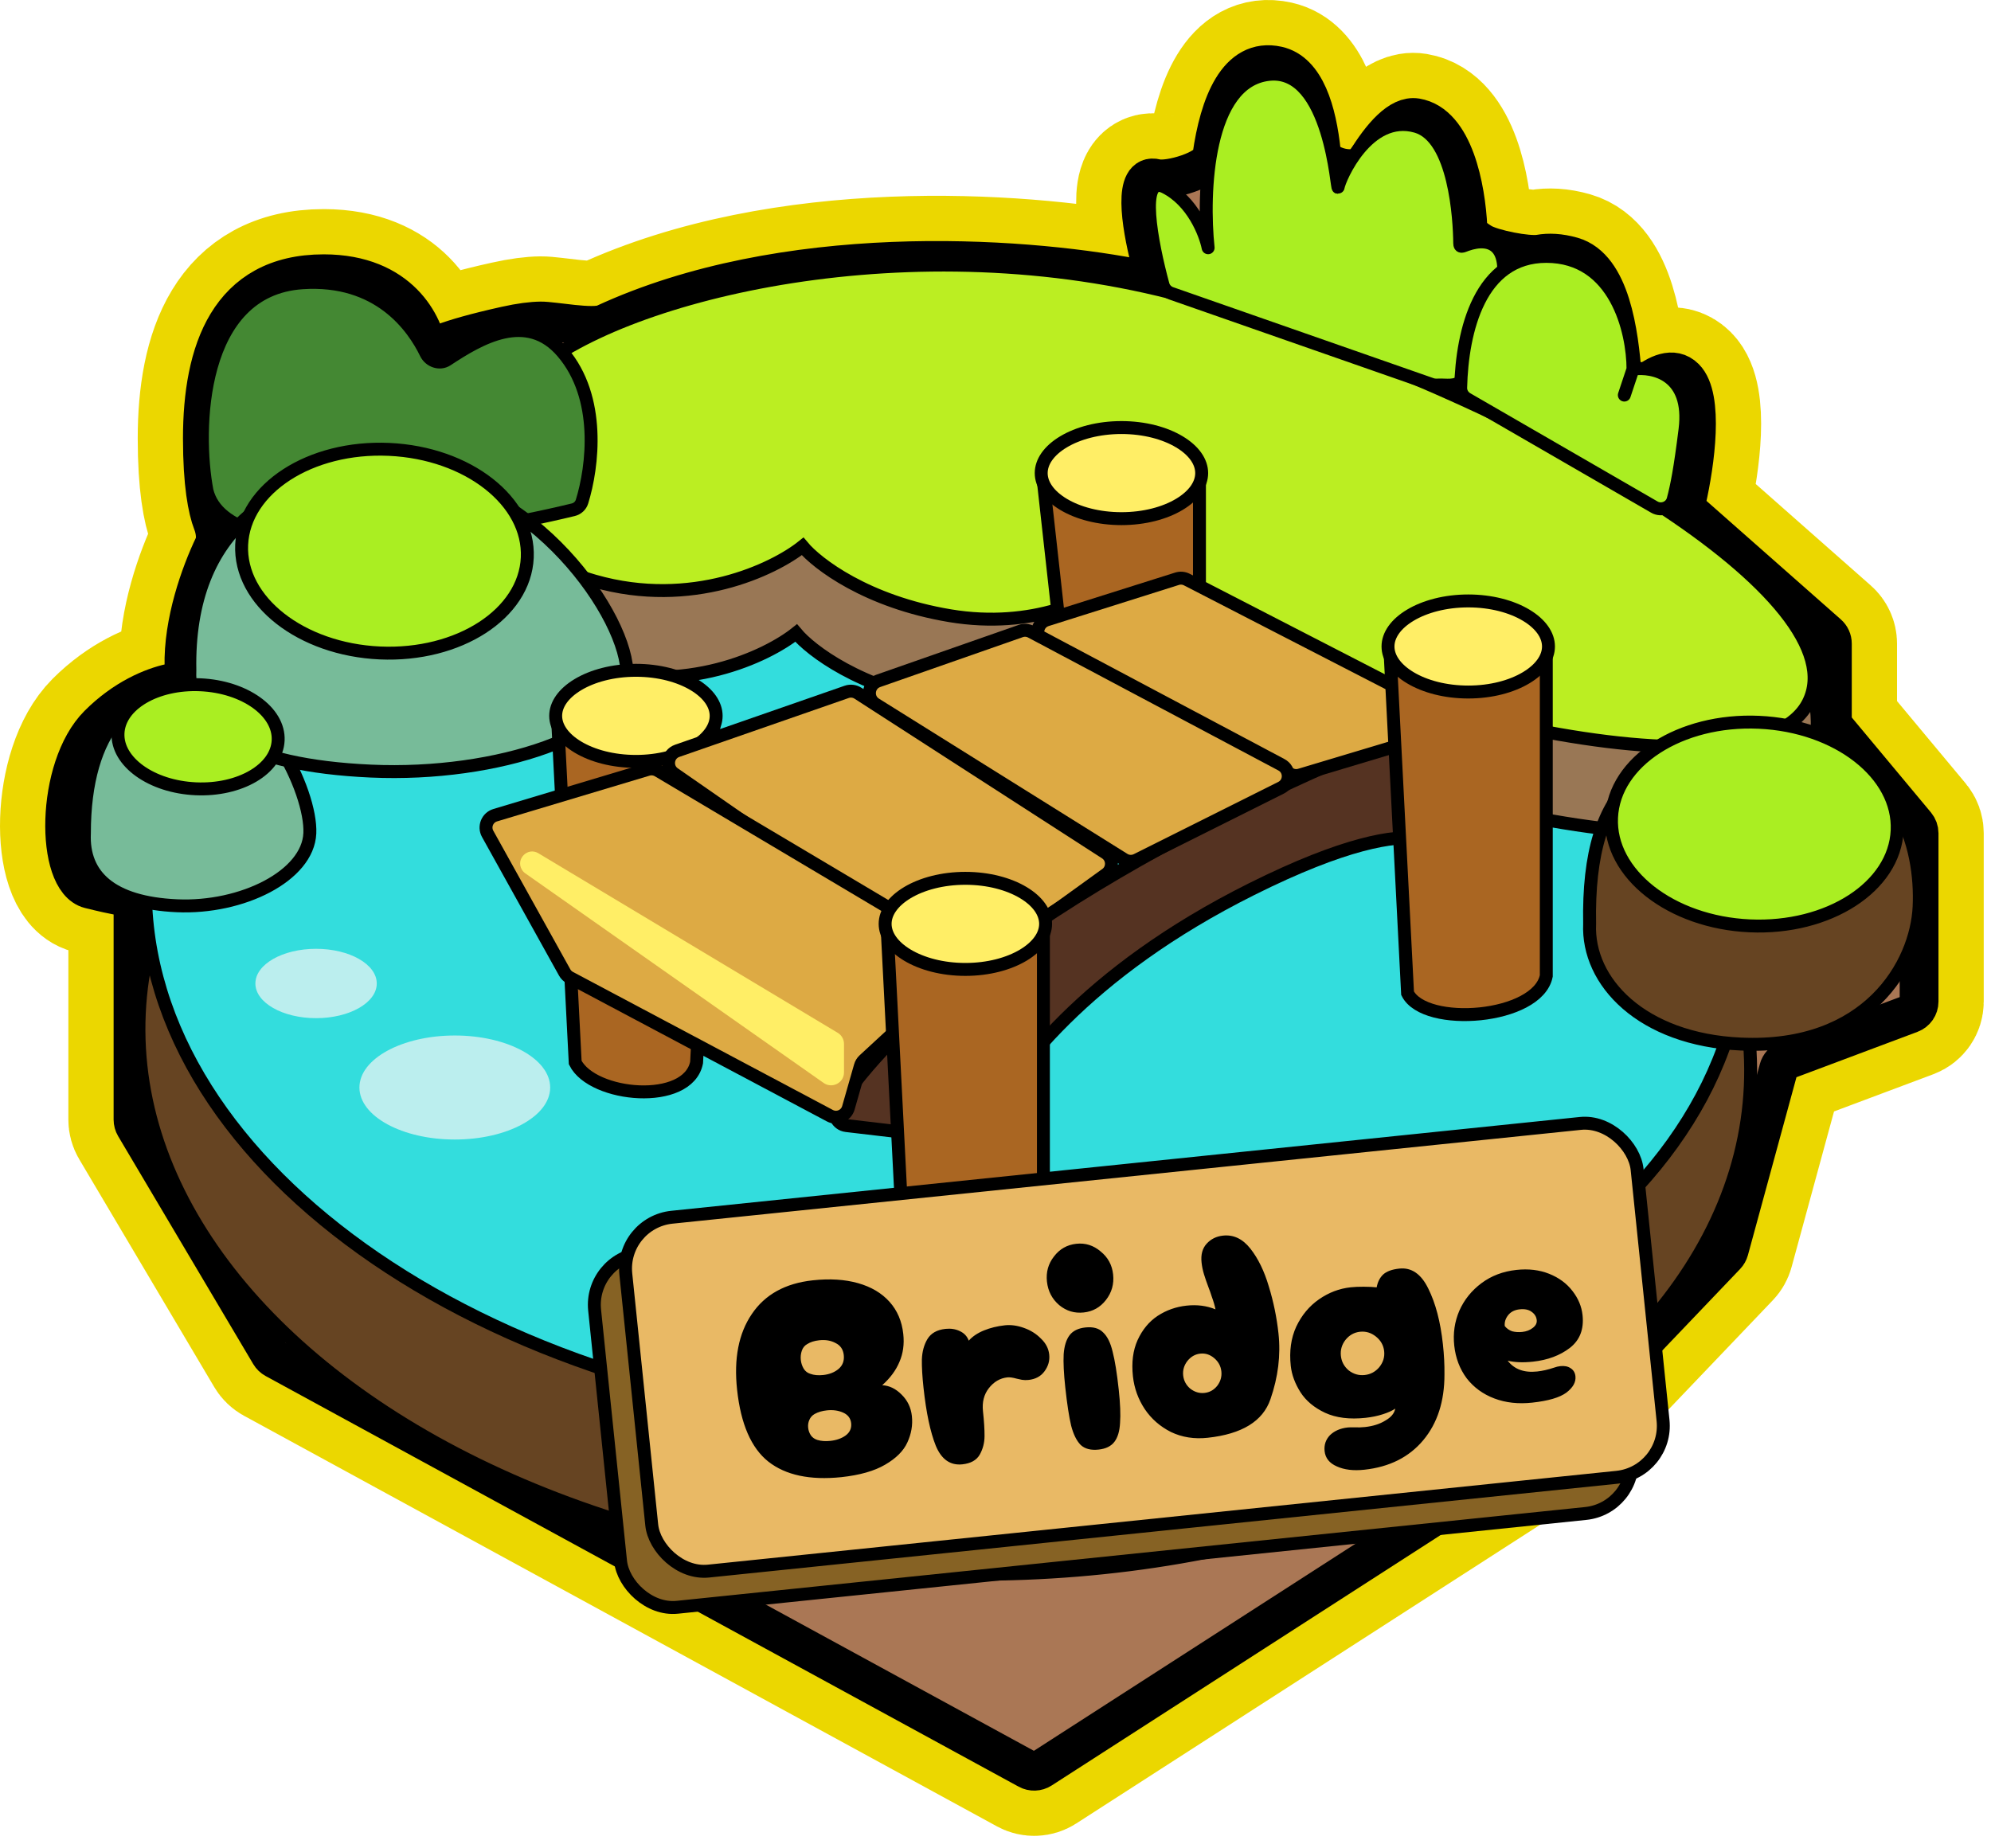 <svg width="154" height="143" viewBox="0 0 154 143" fill="none" xmlns="http://www.w3.org/2000/svg">
  <path d="M10.288 86.626V70.464C10.288 69.911 9.842 69.425 9.3 69.323C8.759 69.222 7.986 69.056 6.935 68.793C4.253 68.122 4.253 59.404 7.606 56.051C9.627 54.029 11.776 53.15 13.191 52.84C13.778 52.711 14.244 52.17 14.23 51.569C14.146 48.117 15.49 44.378 16.519 42.226C16.764 41.712 16.639 40.968 16.432 40.438C16.04 39.431 15.653 37.45 15.653 33.92C15.653 27.214 17.665 21.178 25.042 21.178C30.944 21.178 32.866 25.202 33.09 27.214C33.09 26.99 34.297 26.275 39.125 25.202C40.258 24.95 41.142 24.841 41.826 24.834C42.815 24.822 45.858 25.448 46.756 25.032C60.62 18.623 78.644 19.779 87.737 21.501C88.492 21.644 89.147 20.934 88.959 20.189C88.203 17.208 87.638 13.355 89.422 13.801C90.426 14.052 93.586 13.125 93.73 12.101C94.295 8.075 95.718 4.396 98.811 5.083C100.977 5.564 101.874 8.582 102.206 11.764C102.328 12.936 105.007 13.544 105.623 12.539C106.868 10.506 108.277 8.896 109.541 9.107C112.459 9.593 113.393 14.523 113.543 17.606C113.566 18.097 114.186 18.522 114.606 18.776C115.409 19.263 118.164 19.815 119.089 19.652C119.788 19.529 120.627 19.555 121.613 19.837C124.587 20.687 125.234 25.798 125.485 29.11C125.549 29.955 126.507 30.285 127.166 29.751C128.156 28.948 129.411 28.306 130.331 29.226C131.83 30.725 131.118 35.834 130.471 38.695C130.389 39.059 130.507 39.441 130.787 39.688L141.393 49.046C141.608 49.236 141.731 49.509 141.731 49.796V55.689C141.731 55.923 141.813 56.149 141.963 56.329L148.206 63.82C148.356 64 148.438 64.227 148.438 64.461V77.489C148.438 77.906 148.179 78.279 147.789 78.425L138.187 82.026C137.886 82.139 137.658 82.389 137.573 82.699L133.751 96.715C133.707 96.875 133.624 97.022 133.509 97.142L119.683 111.627C119.628 111.684 119.567 111.735 119.501 111.777L80.533 136.876C80.225 137.074 79.834 137.088 79.512 136.913L21.26 105.139C21.102 105.052 20.97 104.925 20.878 104.77L10.428 87.136C10.336 86.981 10.288 86.805 10.288 86.626Z" fill="#AA7755" stroke="#EBD700" stroke-width="10" stroke-linecap="round" stroke-linejoin="round"/>
  <path d="M10.288 86.626V70.464C10.288 69.911 9.842 69.425 9.3 69.323C8.759 69.222 7.986 69.056 6.935 68.793C4.253 68.122 4.253 59.404 7.606 56.051C9.627 54.029 11.776 53.15 13.191 52.84C13.778 52.711 14.244 52.17 14.23 51.569C14.146 48.117 15.49 44.378 16.519 42.226C16.764 41.712 16.639 40.968 16.432 40.438C16.04 39.431 15.653 37.45 15.653 33.92C15.653 27.214 17.665 21.178 25.042 21.178C30.944 21.178 32.866 25.202 33.09 27.214C33.09 26.99 34.297 26.275 39.125 25.202C40.258 24.95 41.142 24.841 41.826 24.834C42.815 24.822 45.858 25.448 46.756 25.032C60.62 18.623 78.644 19.779 87.737 21.501C88.492 21.644 89.147 20.934 88.959 20.189C88.203 17.208 87.638 13.355 89.422 13.801C90.426 14.052 93.586 13.125 93.73 12.101C94.295 8.075 95.718 4.396 98.811 5.083C100.977 5.564 101.874 8.582 102.206 11.764C102.328 12.936 105.007 13.544 105.623 12.539C106.868 10.506 108.277 8.896 109.541 9.107C112.459 9.593 113.393 14.523 113.543 17.606C113.566 18.097 114.186 18.522 114.606 18.776C115.409 19.263 118.164 19.815 119.089 19.652C119.788 19.529 120.627 19.555 121.613 19.837C124.587 20.687 125.234 25.798 125.485 29.11C125.549 29.955 126.507 30.285 127.166 29.751C128.156 28.948 129.411 28.306 130.331 29.226C131.83 30.725 131.118 35.834 130.471 38.695C130.389 39.059 130.507 39.441 130.787 39.688L141.393 49.046C141.608 49.236 141.731 49.509 141.731 49.796V55.689C141.731 55.923 141.813 56.149 141.963 56.329L148.206 63.82C148.356 64 148.438 64.227 148.438 64.461V77.489C148.438 77.906 148.179 78.279 147.789 78.425L138.187 82.026C137.886 82.139 137.658 82.389 137.573 82.699L133.751 96.715C133.707 96.875 133.624 97.022 133.509 97.142L119.683 111.627C119.628 111.684 119.567 111.735 119.501 111.777L80.533 136.876C80.225 137.074 79.834 137.088 79.512 136.913L21.26 105.139C21.102 105.052 20.97 104.925 20.878 104.77L10.428 87.136C10.336 86.981 10.288 86.805 10.288 86.626Z" fill="#AA7755" stroke="black" stroke-width="3" stroke-linecap="round" stroke-linejoin="round"/>
  <ellipse cx="73.078" cy="81.227" rx="62.368" ry="40.514" transform="rotate(2.582 73.078 81.227)" fill="#664422" stroke="black"/>
  <path d="M134.884 73.194C134.39 84.145 127.106 93.818 115.591 100.581C104.081 107.341 88.399 111.152 71.276 110.38C54.153 109.608 38.878 104.401 28.022 96.632C17.162 88.861 10.779 78.571 11.272 67.62C11.766 56.669 19.05 46.996 30.565 40.233C42.075 33.473 57.758 29.662 74.88 30.434C92.003 31.206 107.279 36.413 118.134 44.181C128.994 51.953 135.378 62.242 134.884 73.194Z" fill="#33DDDD" stroke="black"/>
  <ellipse cx="35.178" cy="84.137" rx="7.377" ry="4.024" fill="#BBEEEE"/>
  <ellipse cx="24.448" cy="76.089" rx="4.694" ry="2.683" fill="#BBEEEE"/>
  <ellipse cx="100.902" cy="94.868" rx="7.377" ry="4.024" fill="#BBEEEE"/>
  <path d="M93.099 30.197C71.459 26.889 46.658 28.552 38.611 34.588C35.928 41.965 36.096 48.975 45.484 51.657C52.995 53.803 59.344 50.763 61.58 48.975C62.697 50.316 66.542 53.267 72.98 54.34C79.418 55.413 84.157 52.998 85.722 51.657C104.5 61.717 135.349 69.093 139.372 61.046C143.396 52.998 139.372 37.27 93.099 30.197Z" fill="#997755" stroke="black"/>
  <path d="M93.601 23.494C72.678 17.056 50.011 22.152 41.963 28.188C35.257 34.224 36.598 42.271 45.987 44.954C53.498 47.1 59.846 44.06 62.082 42.271C63.2 43.613 67.044 46.563 73.483 47.636C79.921 48.709 84.66 46.295 86.224 44.954C105.002 55.013 135.851 62.39 139.875 54.343C143.899 46.295 119.756 31.541 93.601 23.494Z" fill="#BBEE22" stroke="black"/>
  <path d="M90.093 14.474C88.056 13.455 89.081 18.801 89.955 22.023C90.04 22.337 90.276 22.585 90.583 22.692L110.729 29.734C110.88 29.787 111.042 29.8 111.202 29.791C112.623 29.715 113.545 30.631 115.577 24.533C117.508 18.74 115.24 18.304 113.463 18.927C113.106 19.052 112.91 19.189 112.906 18.81C112.889 16.991 112.546 10.638 109.541 9.779C105.786 8.706 103.595 13.852 103.506 14.474C103.417 15.096 102.969 5.219 98.141 5.755C93.312 6.292 92.999 14.921 93.446 19.168C93.223 18.05 92.239 15.547 90.093 14.474Z" fill="#AAEE22" stroke="black" stroke-linejoin="round"/>
  <path d="M119.602 19.836C114.464 19.836 113.087 25.577 112.98 29.99C112.971 30.347 113.163 30.676 113.472 30.855L127.958 39.23C128.521 39.556 129.25 39.267 129.417 38.638C129.694 37.592 129.948 36.327 130.332 33.248C130.869 28.956 127.873 28.331 126.309 28.554C126.309 25.648 124.967 19.836 119.602 19.836Z" fill="#AAEE22"/>
  <path d="M126.309 28.554C126.309 25.648 124.967 19.836 119.602 19.836C114.464 19.836 113.087 25.577 112.98 29.99C112.971 30.347 113.163 30.676 113.472 30.855L127.958 39.23C128.521 39.556 129.25 39.267 129.417 38.638C129.694 37.592 129.948 36.327 130.332 33.248C130.869 28.956 127.873 28.331 126.309 28.554ZM126.309 28.554L125.638 30.566" stroke="black" stroke-linecap="round" stroke-linejoin="round"/>
  <path d="M23.387 21.876C15.34 22.413 15.116 33.277 16.011 37.971C17.59 44.289 35.229 41.651 44.338 39.438C44.66 39.36 44.918 39.126 45.017 38.809C45.849 36.124 46.523 30.76 43.506 27.241C40.734 24.007 37.1 26.177 34.574 27.842C34.013 28.211 33.24 27.938 32.947 27.333C31.954 25.287 29.299 21.482 23.387 21.876Z" fill="#448833" stroke="black" stroke-linecap="round" stroke-linejoin="round"/>
  <path d="M23.965 64.47C23.816 67.756 18.733 70.303 13.675 70.075C8.616 69.847 6.38 67.756 6.528 64.47C6.528 56.423 10.188 52.842 15.246 53.069C20.304 53.298 24.113 61.185 23.965 64.47Z" fill="#77BB99" stroke="black"/>
  <path d="M48.49 52.295C48.288 56.764 38.498 60.099 28.686 59.657C18.874 59.214 14.484 56.309 14.686 51.84C14.476 40.884 21.478 36.104 31.29 36.547C41.102 36.989 48.691 47.826 48.49 52.295Z" fill="#77BB99" stroke="black"/>
  <path d="M148.44 70.137C148.239 74.606 144.46 81.218 134.648 80.775C126.98 80.43 122.754 75.947 122.955 71.478C122.745 60.522 127.439 57.223 137.252 57.665C147.064 58.108 148.642 65.668 148.44 70.137Z" fill="#664422" stroke="black"/>
  <ellipse cx="15.321" cy="57.002" rx="6.2" ry="4.028" transform="rotate(2.582 15.321 57.002)" fill="#AAEE22" stroke="black"/>
  <ellipse cx="29.738" cy="42.642" rx="11.057" ry="7.883" transform="rotate(2.582 29.738 42.642)" fill="#AAEE22" stroke="black"/>
  <ellipse cx="135.695" cy="63.755" rx="11.057" ry="7.883" transform="rotate(2.582 135.695 63.755)" fill="#AAEE22" stroke="black"/>
  <path d="M82.046 49.345L80.705 37.273H92.776V48.004C92.106 51.357 83.388 52.027 82.046 49.345Z" fill="#AA6622" stroke="black"/>
  <path d="M44.492 82.205L43.15 56.051H55.222L53.88 82.205C53.21 85.558 45.833 84.888 44.492 82.205Z" fill="#AA6622" stroke="black"/>
  <path d="M92.948 36.602C92.948 37.468 92.36 38.338 91.226 39.018C90.103 39.693 88.518 40.126 86.741 40.126C84.965 40.126 83.38 39.693 82.257 39.018C81.123 38.338 80.535 37.468 80.535 36.602C80.535 35.735 81.123 34.865 82.257 34.185C83.38 33.511 84.965 33.078 86.741 33.078C88.518 33.078 90.103 33.511 91.226 34.185C92.36 34.865 92.948 35.735 92.948 36.602Z" fill="#FFEE66" stroke="black"/>
  <path d="M55.393 55.383C55.393 56.25 54.805 57.12 53.672 57.8C52.548 58.474 50.964 58.907 49.187 58.907C47.41 58.907 45.825 58.474 44.702 57.8C43.569 57.12 42.98 56.25 42.98 55.383C42.98 54.517 43.569 53.647 44.702 52.967C45.825 52.292 47.41 51.859 49.187 51.859C50.964 51.859 52.548 52.292 53.672 52.967C54.805 53.647 55.393 54.517 55.393 55.383Z" fill="#FFEE66" stroke="black"/>
  <path d="M65.491 53.527L52.383 58.087C51.611 58.355 51.469 59.386 52.141 59.853L74.088 75.094C74.437 75.336 74.9 75.332 75.244 75.083L85.554 67.637C86.125 67.225 86.103 66.368 85.511 65.986L66.362 53.632C66.103 53.465 65.782 53.426 65.491 53.527Z" fill="#DDAA44" stroke="black" stroke-linejoin="round"/>
  <path d="M74.657 88.163L65.467 87.082C64.749 86.998 64.358 86.204 64.762 85.603C73.789 72.194 98.156 60.621 110.799 55.904C111.473 55.652 112.171 56.185 112.123 56.904L111.677 63.602C111.624 64.394 110.62 64.939 109.832 64.848C107.859 64.62 104.049 65.171 96.8 68.795C83.947 75.222 78.278 82.881 75.664 87.64C75.465 88.003 75.068 88.212 74.657 88.163Z" fill="#553322" stroke="black" stroke-linejoin="round"/>
  <path d="M91.043 44.776L80.967 47.958C80.122 48.225 80.016 49.379 80.799 49.795L99.791 59.884C100.023 60.008 100.295 60.034 100.547 59.959L111.193 56.765C112.054 56.507 112.163 55.33 111.363 54.918L91.802 44.841C91.567 44.72 91.294 44.697 91.043 44.776Z" fill="#DDAA44" stroke="black" stroke-linejoin="round"/>
  <path d="M78.953 48.82L67.919 52.682C67.127 52.959 67.008 54.029 67.719 54.474L86.938 66.486C87.233 66.67 87.603 66.688 87.915 66.532L99.091 60.944C99.818 60.581 99.831 59.548 99.113 59.166L79.752 48.881C79.506 48.75 79.216 48.728 78.953 48.82Z" fill="#DDAA44" stroke="black" stroke-linejoin="round"/>
  <path d="M50.107 59.529L38.306 63.069C37.694 63.252 37.409 63.954 37.719 64.513L43.678 75.239C43.772 75.408 43.912 75.546 44.083 75.636L64.19 86.318C64.752 86.617 65.446 86.322 65.621 85.71L66.546 82.474C66.596 82.297 66.694 82.138 66.829 82.013L74.356 75.065C74.847 74.612 74.764 73.813 74.189 73.471L50.905 59.627C50.665 59.484 50.375 59.448 50.107 59.529Z" fill="#DDAA44" stroke="black" stroke-linejoin="round"/>
  <path d="M64.797 79.905L41.641 66.012C40.813 65.515 39.87 66.457 40.368 67.286C40.434 67.397 40.524 67.493 40.63 67.568L63.707 83.784C64.37 84.25 65.282 83.776 65.282 82.966V80.763C65.282 80.412 65.098 80.086 64.797 79.905Z" fill="#FFEE66"/>
  <path d="M108.873 76.842L107.531 50.688H119.603V75.501C118.932 78.854 110.214 79.525 108.873 76.842Z" fill="#AA6622" stroke="black"/>
  <path d="M69.976 98.299L68.635 72.144H80.706V96.958C80.035 100.311 71.317 100.982 69.976 98.299Z" fill="#AA6622" stroke="black"/>
  <path d="M119.772 50.016C119.772 50.883 119.184 51.752 118.05 52.432C116.927 53.107 115.343 53.54 113.566 53.54C111.789 53.54 110.204 53.107 109.081 52.432C107.947 51.752 107.359 50.883 107.359 50.016C107.359 49.15 107.947 48.28 109.081 47.599C110.204 46.925 111.789 46.492 113.566 46.492C115.343 46.492 116.927 46.925 118.05 47.599C119.184 48.28 119.772 49.15 119.772 50.016Z" fill="#FFEE66" stroke="black"/>
  <path d="M80.876 71.477C80.876 72.343 80.287 73.213 79.154 73.893C78.031 74.567 76.446 75.001 74.669 75.001C72.892 75.001 71.308 74.567 70.184 73.893C69.051 73.213 68.463 72.343 68.463 71.477C68.463 70.61 69.051 69.74 70.184 69.06C71.308 68.386 72.892 67.953 74.669 67.953C76.446 67.953 78.031 68.386 79.154 69.06C80.287 69.74 80.876 70.61 80.876 71.477Z" fill="#FFEE66" stroke="black"/>
  <rect x="45.582" y="97.383" width="78.639" height="27.523" rx="4" transform="rotate(-5.897 45.582 97.383)" fill="#866224" stroke="black" stroke-linecap="round"/>
  <rect x="47.994" y="94.584" width="78.639" height="27.523" rx="4" transform="rotate(-5.897 47.994 94.584)" fill="#E9B965" stroke="black" stroke-linecap="round"/>
  <path d="M65.07 114.283C62.648 114.531 60.767 114.129 59.429 113.079C58.106 112.028 57.3 110.175 57.013 107.521C56.752 105.115 57.131 103.164 58.149 101.667C59.166 100.155 60.738 99.284 62.867 99.054C64.18 98.912 65.346 98.984 66.365 99.272C67.385 99.56 68.196 100.04 68.8 100.713C69.404 101.385 69.76 102.217 69.867 103.208C69.953 103.996 69.853 104.714 69.57 105.365C69.301 106.014 68.857 106.615 68.238 107.169C68.787 107.198 69.285 107.439 69.733 107.892C70.195 108.343 70.461 108.897 70.532 109.554C70.608 110.253 70.49 110.937 70.179 111.605C69.881 112.257 69.308 112.828 68.462 113.318C67.629 113.807 66.499 114.128 65.07 114.283ZM62.677 106.288C62.954 106.391 63.289 106.421 63.683 106.379C64.149 106.328 64.538 106.175 64.85 105.92C65.175 105.649 65.313 105.287 65.264 104.835C65.216 104.398 65.006 104.089 64.632 103.908C64.272 103.711 63.851 103.639 63.369 103.691C62.99 103.732 62.677 103.832 62.428 103.992C62.234 104.101 62.097 104.271 62.019 104.501C61.94 104.731 61.915 104.969 61.941 105.217C61.968 105.465 62.045 105.693 62.17 105.901C62.294 106.094 62.463 106.223 62.677 106.288ZM63.231 111.406C63.521 111.493 63.855 111.516 64.234 111.475C64.701 111.424 65.092 111.286 65.407 111.06C65.734 110.818 65.877 110.5 65.835 110.107C65.793 109.727 65.587 109.455 65.215 109.289C64.843 109.122 64.423 109.064 63.957 109.115C63.592 109.154 63.278 109.247 63.013 109.394C62.819 109.504 62.681 109.659 62.599 109.859C62.516 110.045 62.486 110.248 62.51 110.467C62.534 110.685 62.607 110.884 62.729 111.062C62.85 111.226 63.018 111.341 63.231 111.406ZM74.441 113.29C73.508 113.391 72.822 112.913 72.382 111.854C71.958 110.793 71.641 109.301 71.433 107.376C71.338 106.501 71.295 105.768 71.305 105.177C71.328 104.57 71.47 104.045 71.732 103.604C72.007 103.146 72.473 102.882 73.129 102.811C73.537 102.767 73.905 102.823 74.231 102.979C74.573 103.134 74.806 103.381 74.931 103.722C75.221 103.396 75.613 103.132 76.107 102.931C76.602 102.73 77.141 102.598 77.724 102.534C78.191 102.484 78.677 102.549 79.183 102.73C79.704 102.91 80.147 103.187 80.513 103.56C80.891 103.917 81.105 104.329 81.155 104.796C81.206 105.263 81.083 105.696 80.787 106.097C80.504 106.482 80.093 106.704 79.554 106.762C79.379 106.781 79.209 106.777 79.043 106.751C78.893 106.723 78.757 106.693 78.636 106.662C78.331 106.577 78.092 106.544 77.917 106.563C77.348 106.625 76.87 106.905 76.481 107.405C76.106 107.888 75.956 108.479 76.031 109.179C76.115 109.952 76.156 110.597 76.152 111.113C76.149 111.63 76.024 112.108 75.777 112.548C75.528 112.974 75.082 113.221 74.441 113.29ZM83.827 101.541C83.113 101.619 82.48 101.429 81.929 100.973C81.376 100.501 81.06 99.894 80.979 99.15C80.9 98.421 81.081 97.775 81.522 97.21C81.961 96.632 82.537 96.304 83.252 96.227C83.952 96.151 84.578 96.349 85.131 96.82C85.696 97.275 86.019 97.867 86.097 98.596C86.178 99.34 85.992 100.002 85.538 100.582C85.097 101.146 84.527 101.466 83.827 101.541ZM84.976 112.149C84.378 112.214 83.915 112.095 83.588 111.791C83.273 111.471 83.027 110.974 82.851 110.3C82.687 109.609 82.536 108.622 82.397 107.339C82.281 106.26 82.239 105.402 82.273 104.764C82.322 104.124 82.476 103.635 82.734 103.297C82.993 102.96 83.399 102.761 83.953 102.701C84.551 102.636 85.007 102.764 85.322 103.083C85.65 103.387 85.896 103.884 86.059 104.575C86.235 105.249 86.393 106.228 86.532 107.511C86.649 108.59 86.683 109.449 86.634 110.089C86.6 110.727 86.454 111.215 86.195 111.553C85.937 111.891 85.53 112.089 84.976 112.149ZM93.411 111.236C92.376 111.348 91.43 111.2 90.575 110.791C89.732 110.366 89.056 109.775 88.546 109.019C88.035 108.248 87.73 107.403 87.63 106.485C87.513 105.406 87.633 104.471 87.99 103.68C88.36 102.873 88.875 102.249 89.536 101.808C90.211 101.367 90.956 101.101 91.773 101.013C92.59 100.924 93.338 101.02 94.017 101.301C93.955 100.998 93.861 100.676 93.735 100.336C93.625 99.994 93.55 99.78 93.511 99.696C93.346 99.257 93.217 98.887 93.126 98.587C93.034 98.287 92.972 97.984 92.939 97.678C92.872 97.066 93.004 96.579 93.334 96.219C93.664 95.859 94.084 95.651 94.594 95.596C95.411 95.507 96.118 95.844 96.717 96.605C97.316 97.366 97.79 98.34 98.14 99.527C98.504 100.712 98.754 101.924 98.888 103.163C99.07 104.84 98.862 106.537 98.266 108.254C97.683 109.955 96.065 110.949 93.411 111.236ZM93.168 107.766C93.562 107.723 93.889 107.54 94.149 107.217C94.407 106.879 94.514 106.506 94.47 106.098C94.426 105.69 94.241 105.348 93.917 105.074C93.592 104.799 93.233 104.683 92.839 104.726C92.445 104.768 92.112 104.959 91.839 105.299C91.58 105.637 91.473 106.01 91.517 106.418C91.562 106.826 91.746 107.168 92.071 107.442C92.409 107.701 92.775 107.809 93.168 107.766ZM105.532 113.707C104.687 113.799 103.977 113.713 103.402 113.451C102.83 113.203 102.514 112.81 102.456 112.27C102.404 111.789 102.543 111.376 102.875 111.03C103.222 110.697 103.68 110.5 104.249 110.438C104.351 110.427 104.52 110.424 104.757 110.428C105.053 110.44 105.325 110.433 105.573 110.406C106.2 110.338 106.728 110.17 107.156 109.902C107.601 109.648 107.855 109.34 107.919 108.979C107.7 109.135 107.384 109.28 106.97 109.413C106.557 109.547 106.11 109.639 105.629 109.692C104.389 109.826 103.342 109.696 102.488 109.301C101.649 108.905 101.016 108.377 100.59 107.715C100.163 107.038 99.912 106.357 99.838 105.672C99.715 104.534 99.856 103.523 100.262 102.638C100.682 101.752 101.27 101.047 102.024 100.522C102.779 99.998 103.594 99.689 104.469 99.594C104.76 99.562 105.098 99.548 105.482 99.55C105.88 99.552 106.214 99.567 106.483 99.597C106.557 99.191 106.72 98.863 106.974 98.614C107.242 98.364 107.66 98.208 108.229 98.147C109.176 98.044 109.926 98.56 110.476 99.695C111.042 100.829 111.418 102.264 111.606 103.999C111.695 104.815 111.735 105.593 111.726 106.331C111.73 108.411 111.184 110.108 110.087 111.422C108.99 112.735 107.472 113.497 105.532 113.707ZM105.558 106.38C106.01 106.331 106.386 106.128 106.687 105.771C106.986 105.399 107.111 104.987 107.062 104.535C107.013 104.083 106.802 103.708 106.431 103.409C106.059 103.11 105.647 102.985 105.195 103.033C104.743 103.082 104.368 103.293 104.069 103.664C103.784 104.035 103.666 104.446 103.715 104.898C103.764 105.35 103.967 105.726 104.324 106.027C104.694 106.311 105.106 106.429 105.558 106.38ZM118.515 108.517C117.436 108.634 116.458 108.526 115.581 108.193C114.704 107.86 113.992 107.34 113.443 106.632C112.907 105.909 112.587 105.065 112.483 104.103C112.38 103.155 112.512 102.256 112.877 101.405C113.256 100.552 113.829 99.841 114.593 99.272C115.357 98.702 116.257 98.361 117.293 98.249C118.226 98.148 119.07 98.248 119.826 98.55C120.581 98.852 121.183 99.296 121.63 99.882C122.075 100.453 122.334 101.074 122.407 101.745C122.525 102.838 122.196 103.685 121.421 104.286C120.658 104.87 119.708 105.224 118.57 105.347C117.812 105.429 117.16 105.404 116.615 105.271C117.129 105.938 117.89 106.217 118.896 106.108C119.304 106.064 119.736 105.966 120.192 105.813C120.362 105.75 120.527 105.71 120.688 105.693C121.009 105.658 121.272 105.711 121.479 105.851C121.701 105.989 121.827 106.197 121.857 106.474C121.906 106.926 121.671 107.349 121.153 107.745C120.634 108.125 119.755 108.383 118.515 108.517ZM116.391 102.595C116.545 102.785 116.736 102.92 116.966 102.998C117.209 103.06 117.469 103.076 117.746 103.046C118.067 103.012 118.336 102.909 118.553 102.738C118.785 102.565 118.889 102.362 118.863 102.129C118.835 101.866 118.701 101.652 118.462 101.486C118.237 101.319 117.928 101.256 117.534 101.299C117.141 101.342 116.841 101.499 116.634 101.773C116.441 102.03 116.36 102.304 116.391 102.595Z" fill="black"/>
</svg>
